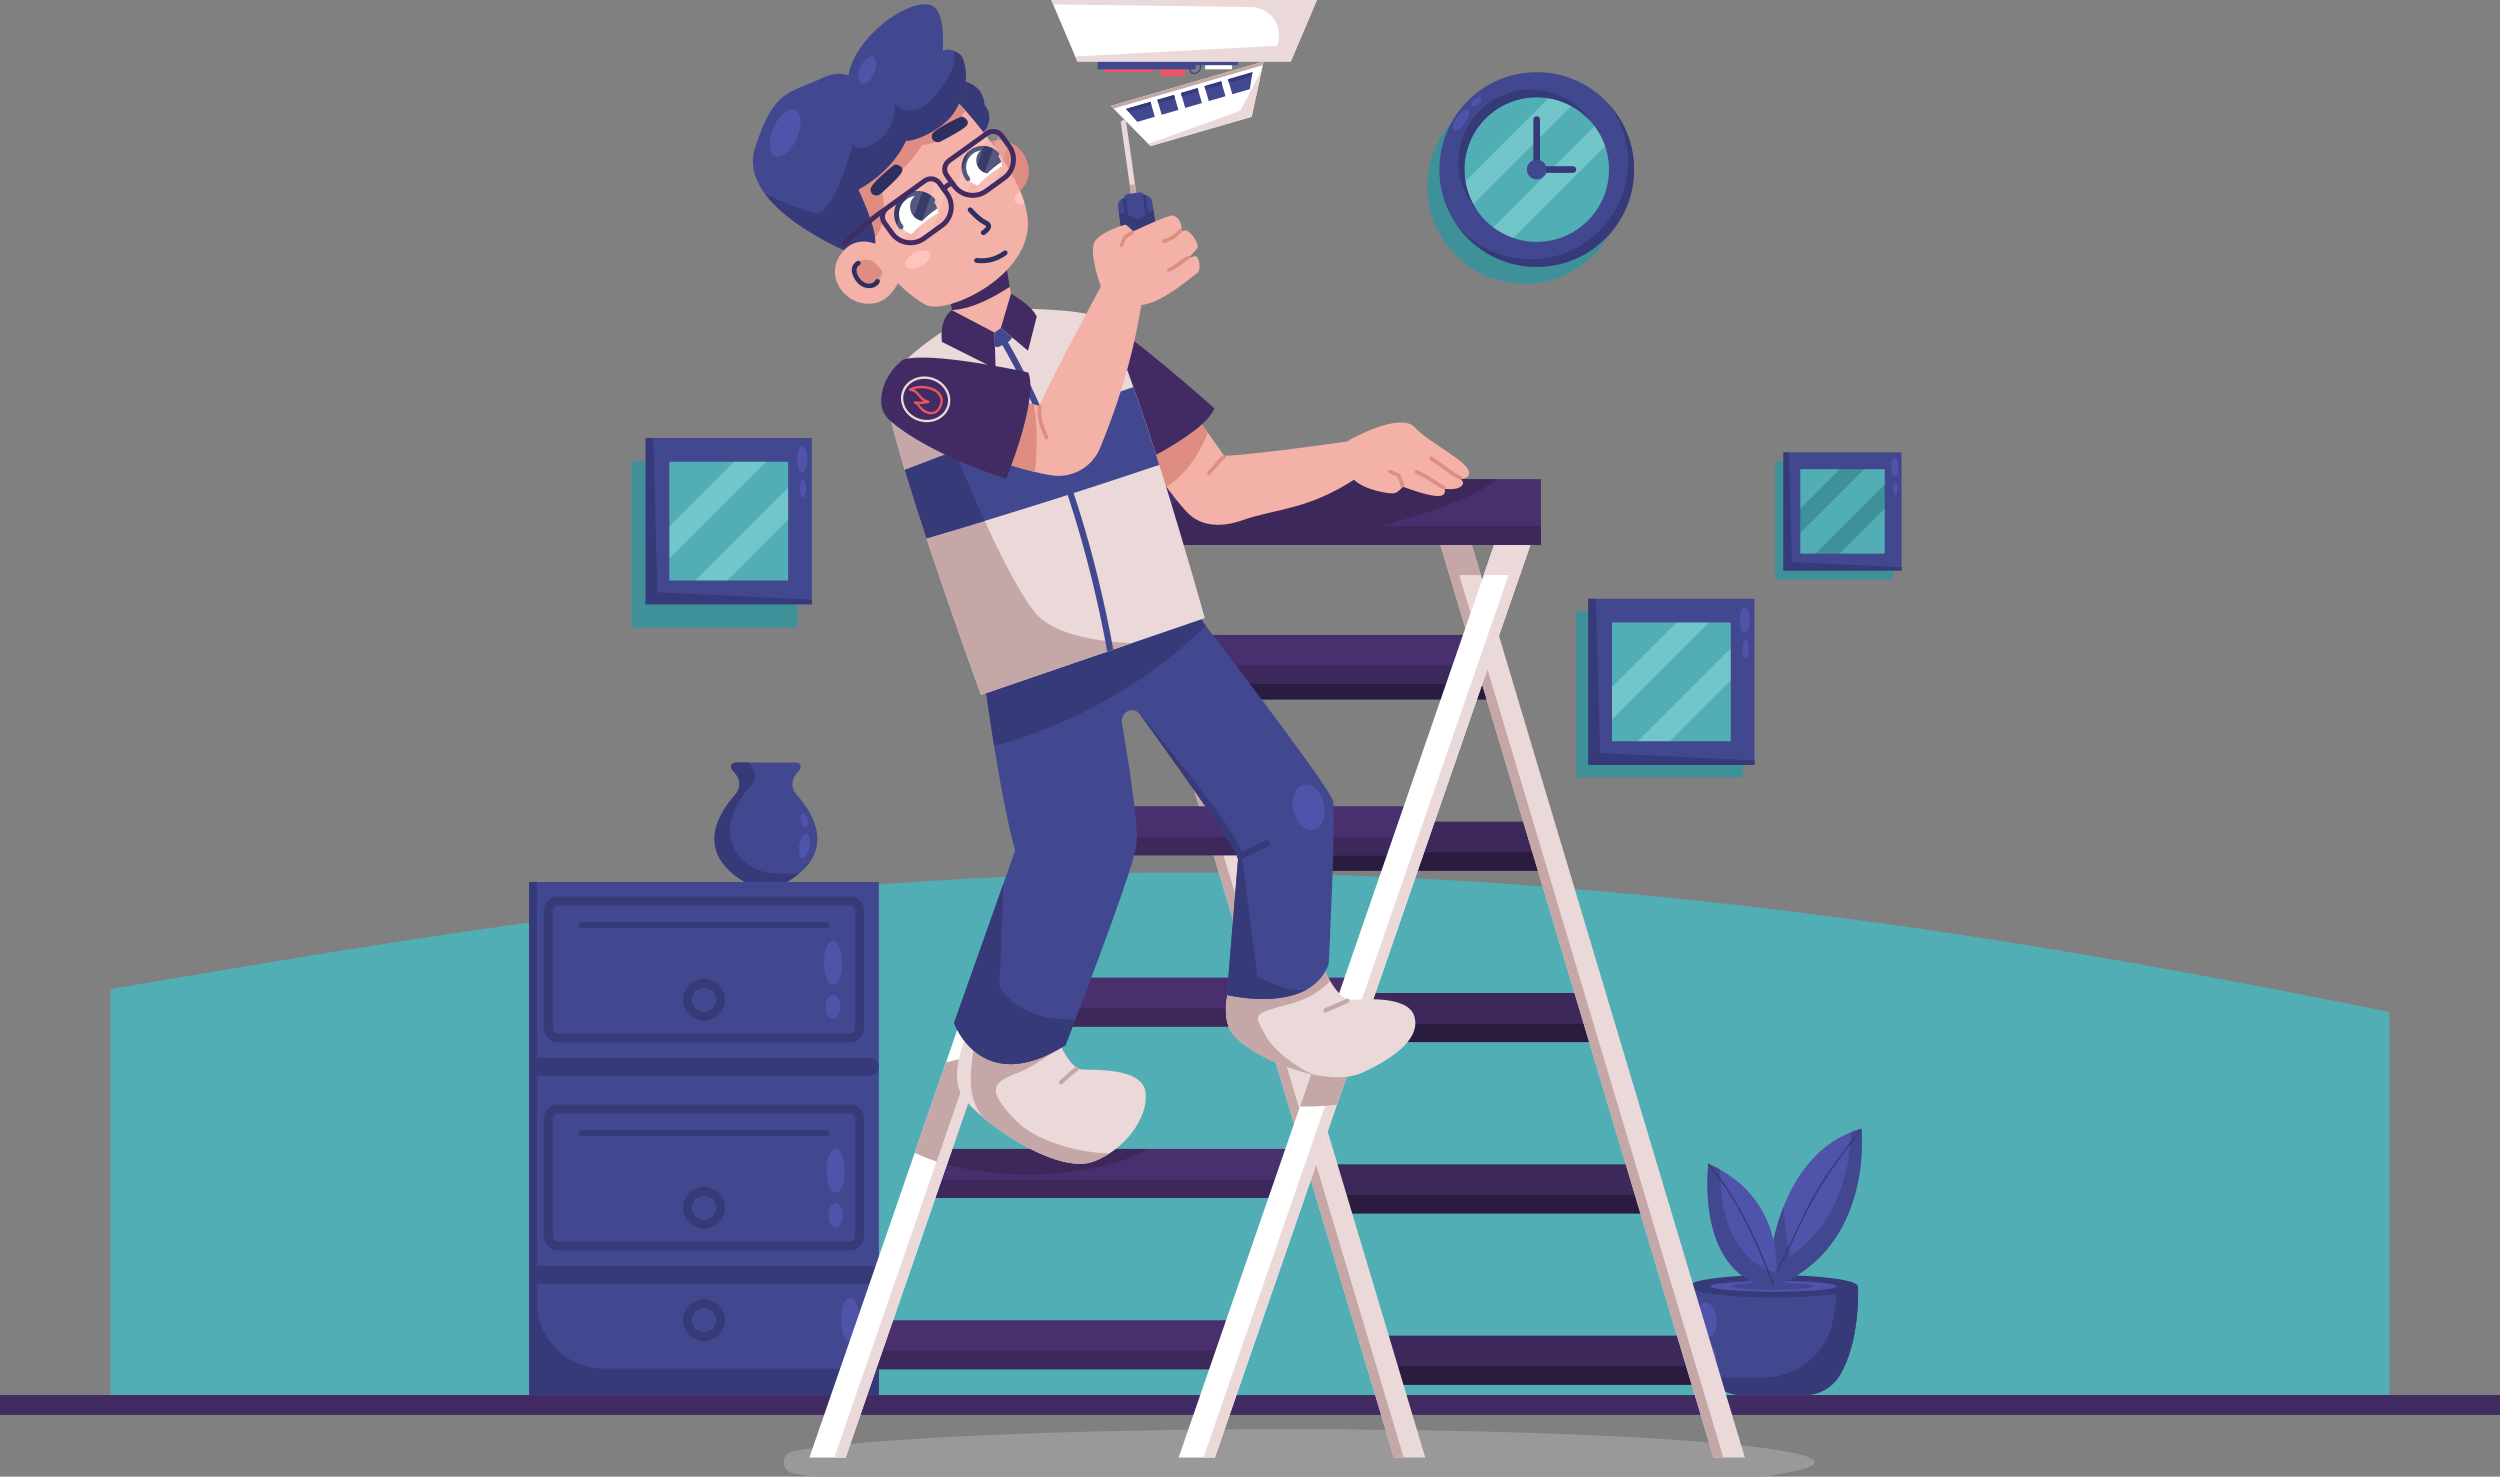 <?xml version="1.0" encoding="UTF-8"?>
<!DOCTYPE svg PUBLIC "-//W3C//DTD SVG 1.1//EN" "http://www.w3.org/Graphics/SVG/1.1/DTD/svg11.dtd">
<!-- Creator: CorelDRAW -->
<svg xmlns="http://www.w3.org/2000/svg" xml:space="preserve" width="129.144mm" height="76.281mm" version="1.1" style="shape-rendering:geometricPrecision; text-rendering:geometricPrecision; image-rendering:optimizeQuality; fill-rule:evenodd; clip-rule:evenodd"
viewBox="0 0 11042.19 6522.22"
 xmlns:xlink="http://www.w3.org/1999/xlink"
 xmlns:xodm="http://www.corel.com/coreldraw/odm/2003">
 <rect x="0" y="0" width="11042.19" height="6522.22" fill="#808080" stroke="none"/>
 <defs>
  <style type="text/css">
   <![CDATA[
    .fil9 {fill:#2A1C3F;fill-rule:nonzero}
    .fil17 {fill:#2D2F60;fill-rule:nonzero}
    .fil6 {fill:#363A79;fill-rule:nonzero}
    .fil8 {fill:#3D285B;fill-rule:nonzero}
    .fil0 {fill:#3F9199;fill-rule:nonzero}
    .fil3 {fill:#422A62;fill-rule:nonzero}
    .fil5 {fill:#424890;fill-rule:nonzero}
    .fil12 {fill:#492F6E;fill-rule:nonzero}
    .fil7 {fill:#4F54AA;fill-rule:nonzero}
    .fil1 {fill:#52AEB5;fill-rule:nonzero}
    .fil4 {fill:#72C6CA;fill-rule:nonzero}
    .fil2 {fill:#999999;fill-rule:nonzero}
    .fil11 {fill:#C6A7A7;fill-rule:nonzero}
    .fil15 {fill:#DF8C82;fill-rule:nonzero}
    .fil20 {fill:#EB5660;fill-rule:nonzero}
    .fil10 {fill:#EBD8D8;fill-rule:nonzero}
    .fil14 {fill:#F4B1A7;fill-rule:nonzero}
    .fil16 {fill:#FFC4BC;fill-rule:nonzero}
    .fil13 {fill:white;fill-rule:nonzero}
    .fil18 {fill:white;fill-rule:nonzero;fill-opacity:0.051}
    .fil19 {fill:white;fill-rule:nonzero;fill-opacity:0.149}
   ]]>
  </style>
 </defs>
 <g id="Слой_x0020_1">
  <path class="fil0" d="M6733.92 393.7c-237.48,0 -429.99,192.52 -429.99,430 0,237.48 192.52,429.99 429.99,429.99 237.48,0 430,-192.52 430,-429.99 0,-237.48 -192.52,-430 -430,-430z"/>
  <polygon class="fil0" points="6962.48,2699.58 6962.48,3433.89 7696.69,3433.89 7696.69,2699.58 "/>
  <polygon class="fil0" points="2788.92,2038.1 2788.92,2772.41 3523.13,2772.41 3523.13,2038.1 "/>
  <polygon class="fil0" points="7839.84,2037.06 7839.84,2558.95 8361.65,2558.95 8361.65,2037.06 "/>
  <path class="fil1" d="M10554.17 4470.07c-1399.53,-283.89 -3262.24,-616.3 -5307.14,-616.3 -1788.32,0 -3437.28,291.68 -4759,514.8l0 1793.29 10066.14 0 0 -1691.79z"/>
  <path class="fil2" d="M5691.2 6312.58c-1008.89,0 -1867.5,40.35 -2188.75,96.73 -23.61,4.14 -40.72,24.92 -40.72,49.1 0,24.2 17.11,44.96 40.73,49.11 28.68,5.03 61.63,9.94 98.62,14.7l4180.22 0c149.75,-19.27 233.86,-40.92 233.86,-63.81 0,-80.54 -1040.48,-145.83 -2323.97,-145.83z"/>
  <polygon class="fil3" points="11042.19,6161.86 -0,6161.86 -0,6249.51 11042.19,6249.51 "/>
  <polygon class="fil1" points="7071.46,2700.77 7071.46,3322.49 7693.05,3322.49 7693.05,2700.77 "/>
  <polygon class="fil4" points="7071.45,3083.36 7071.45,3225.58 7596.26,2700.77 7454.03,2700.77 "/>
  <polygon class="fil4" points="7327.28,3322.49 7693.05,2956.73 7693.05,2814.51 7185.06,3322.49 "/>
  <path class="fil5" d="M7015.14 2644.49l0 734.3 734.21 0 0 -734.3 -734.21 0zm629.37 629.46l0 0 -524.53 0 0 -524.63 524.53 0 0 524.63z"/>
  <polygon class="fil6" points="7067.54,3326.25 7749.35,3358.47 7749.35,3378.79 7015.14,3378.79 7015.14,2644.49 7048.75,2644.49 "/>
  <path class="fil7" d="M7706.76 2681.44c-12.24,0 -22.15,25.69 -22.15,57.39 0,31.7 9.92,57.39 22.15,57.39 12.24,0 22.15,-25.69 22.15,-57.39 0,-31.7 -9.91,-57.39 -22.15,-57.39z"/>
  <path class="fil7" d="M7710.11 2828.44c-7.41,0 -13.42,17.88 -13.42,39.94 0,22.06 6.01,39.94 13.42,39.94 7.41,0 13.42,-17.88 13.42,-39.94 0,-22.06 -6.01,-39.94 -13.42,-39.94z"/>
  <polygon class="fil1" points="2908.05,1990.84 2908.05,2612.56 3529.64,2612.56 3529.64,1990.84 "/>
  <polygon class="fil4" points="2908.05,2373.43 2908.05,2515.64 3432.85,1990.84 3290.63,1990.84 "/>
  <polygon class="fil4" points="3163.88,2612.56 3529.64,2246.8 3529.64,2104.58 3021.66,2612.56 "/>
  <path class="fil5" d="M2851.74 1934.55l0 734.31 734.21 0 0 -734.31 -734.21 0zm629.37 629.46l0 0 -524.53 0 0 -524.63 524.53 0 0 524.63z"/>
  <polygon class="fil6" points="2904.13,2616.32 3585.94,2648.54 3585.94,2668.86 2851.74,2668.86 2851.74,1934.55 2885.34,1934.55 "/>
  <path class="fil7" d="M3543.36 1971.51c-12.24,0 -22.15,25.69 -22.15,57.38 0,31.7 9.92,57.39 22.15,57.39 12.23,0 22.15,-25.69 22.15,-57.39 0,-31.7 -9.92,-57.38 -22.15,-57.38z"/>
  <path class="fil7" d="M3546.72 2118.5c-7.42,0 -13.43,17.88 -13.43,39.94 0,22.06 6.01,39.94 13.43,39.94 7.41,0 13.42,-17.88 13.42,-39.94 0,-22.06 -6,-39.94 -13.42,-39.94z"/>
  <polygon class="fil1" points="7921.73,2040.44 7921.73,2482.31 8363.51,2482.31 8363.51,2040.44 "/>
  <polygon class="fil0" points="7917.29,2387.96 8267.34,2037.91 8160.08,2037.91 7917.29,2280.71 "/>
  <polygon class="fil0" points="8091.5,2479.78 8359.07,2212.21 8359.07,2104.96 7984.24,2479.78 "/>
  <path class="fil5" d="M7877.26 1997.9l0 521.89 521.82 0 0 -521.89 -521.82 0zm447.31 447.39l0 0 -372.79 0 0 -372.87 372.79 0 0 372.87z"/>
  <polygon class="fil6" points="7914.51,2482.45 8399.09,2505.35 8399.09,2519.79 7877.26,2519.79 7877.26,1997.9 7901.14,1997.9 "/>
  <path class="fil7" d="M8368.81 2024.17c-8.7,0 -15.74,18.26 -15.74,40.78 0,22.53 7.05,40.78 15.74,40.78 8.7,0 15.75,-18.25 15.75,-40.78 0,-22.52 -7.05,-40.78 -15.75,-40.78z"/>
  <path class="fil7" d="M8371.2 2128.64c-5.27,0 -9.54,12.71 -9.54,28.39 0,15.67 4.28,28.39 9.54,28.39 5.27,0 9.54,-12.71 9.54,-28.39 0,-15.67 -4.28,-28.39 -9.54,-28.39z"/>
  <polygon class="fil5" points="3881.88,6161.86 2337.12,6161.86 2337.12,3895.91 3881.88,3895.91 "/>
  <path class="fil7" d="M3719.38 4252.3c0,53.47 -18.07,96.81 -40.34,96.81 -22.27,0 -40.33,-43.34 -40.33,-96.81 0,-53.47 18.06,-96.81 40.33,-96.81 22.27,0 40.34,43.34 40.34,96.81z"/>
  <path class="fil7" d="M3711.05 4447.63c0,29.23 -14.33,52.93 -32.01,52.93 -17.67,0 -32,-23.69 -32,-52.93 0,-29.22 14.33,-52.91 32,-52.91 17.68,0 32.01,23.68 32.01,52.91z"/>
  <path class="fil7" d="M3731.22 5171.58c0,53.47 -18.06,96.81 -40.34,96.81 -22.27,0 -40.33,-43.34 -40.33,-96.81 0,-53.47 18.06,-96.8 40.33,-96.8 22.28,0 40.34,43.33 40.34,96.8z"/>
  <path class="fil7" d="M3722.89 5366.91c0,29.22 -14.33,52.93 -32.01,52.93 -17.67,0 -32,-23.7 -32,-52.93 0,-29.22 14.33,-52.92 32,-52.92 17.68,0 32.01,23.69 32.01,52.92z"/>
  <path class="fil7" d="M3795.23 5827.72c0,53.47 -18.05,96.81 -40.33,96.81 -22.27,0 -40.33,-43.34 -40.33,-96.81 0,-53.46 18.06,-96.8 40.33,-96.8 22.28,0 40.33,43.34 40.33,96.8z"/>
  <path class="fil6" d="M2666.11 6044.83c-162.69,0 -294.57,-131.89 -294.57,-294.57l0 -1854.35 -34.41 0 0 2265.95 1544.76 0 0 -117.03 -1215.77 0z"/>
  <path class="fil6" d="M3842.86 4750.95l-1466.74 0c-21.55,0 -39.01,-17.46 -39.01,-39.01 0,-21.55 17.46,-39.01 39.01,-39.01l1466.74 0c21.55,0 39.02,17.46 39.02,39.01 0,21.55 -17.47,39.01 -39.02,39.01z"/>
  <path class="fil6" d="M3753.79 4604.45l-1288.58 0c-34.63,0 -62.8,-28.17 -62.8,-62.8l0 -519.3c0,-34.63 28.17,-62.8 62.8,-62.8l1288.58 0c34.63,0 62.8,28.17 62.8,62.8l0 519.3c0,34.63 -28.17,62.8 -62.8,62.8zm-1288.58 -605.78l0 0c-13.05,0 -23.67,10.62 -23.67,23.68l0 519.3c0,13.06 10.62,23.67 23.67,23.67l1288.58 0c13.05,0 23.67,-10.61 23.67,-23.67l0 -519.3c0,-13.06 -10.62,-23.68 -23.67,-23.68l-1288.58 0z"/>
  <path class="fil6" d="M3650.55 4098.85l-1082.1 0c-7.2,0 -13.05,-5.83 -13.05,-13.05 0,-7.21 5.85,-13.04 13.05,-13.04l1082.1 0c7.21,0 13.05,5.83 13.05,13.04 0,7.22 -5.84,13.05 -13.05,13.05z"/>
  <path class="fil6" d="M3109.5 4508.39c-50.96,0 -92.42,-41.46 -92.42,-92.41 0,-50.96 41.46,-92.42 92.42,-92.42 50.97,0 92.43,41.46 92.43,92.42 0,50.95 -41.46,92.41 -92.43,92.41zm0 -145.71l0 0c-29.38,0 -53.29,23.9 -53.29,53.29 0,29.39 23.91,53.29 53.29,53.29 29.39,0 53.29,-23.9 53.29,-53.29 0,-29.4 -23.91,-53.29 -53.29,-53.29z"/>
  <path class="fil6" d="M3842.86 5669.68l-1466.74 0c-21.55,0 -39.01,-17.46 -39.01,-39.01 0,-21.55 17.46,-39.01 39.01,-39.01l1466.74 0c21.55,0 39.02,17.46 39.02,39.01 0,21.55 -17.47,39.01 -39.02,39.01z"/>
  <path class="fil6" d="M3753.79 5523.18l-1288.58 0c-34.63,0 -62.8,-28.17 -62.8,-62.8l0 -519.3c0,-34.63 28.17,-62.8 62.8,-62.8l1288.58 0c34.63,0 62.8,28.17 62.8,62.8l0 519.3c0,34.63 -28.17,62.8 -62.8,62.8zm-1288.58 -605.78l0 0c-13.05,0 -23.67,10.62 -23.67,23.68l0 519.3c0,13.06 10.62,23.67 23.67,23.67l1288.58 0c13.05,0 23.67,-10.61 23.67,-23.67l0 -519.3c0,-13.06 -10.62,-23.68 -23.67,-23.68l-1288.58 0z"/>
  <path class="fil6" d="M3650.55 5017.58l-1082.1 0c-7.2,0 -13.05,-5.84 -13.05,-13.05 0,-7.21 5.85,-13.04 13.05,-13.04l1082.1 0c7.21,0 13.05,5.83 13.05,13.04 0,7.21 -5.84,13.05 -13.05,13.05z"/>
  <path class="fil6" d="M3109.5 5427.12c-50.96,0 -92.42,-41.46 -92.42,-92.41 0,-50.96 41.46,-92.42 92.42,-92.42 50.97,0 92.43,41.46 92.43,92.42 0,50.95 -41.46,92.41 -92.43,92.41zm0 -145.71l0 0c-29.38,0 -53.29,23.9 -53.29,53.29 0,29.39 23.91,53.29 53.29,53.29 29.39,0 53.29,-23.9 53.29,-53.29 0,-29.4 -23.91,-53.29 -53.29,-53.29z"/>
  <path class="fil6" d="M3109.5 5923.01c-50.96,0 -92.42,-41.46 -92.42,-92.42 0,-50.95 41.46,-92.42 92.42,-92.42 50.97,0 92.43,41.47 92.43,92.42 0,50.96 -41.46,92.42 -92.43,92.42zm0 -145.71l0 0c-29.38,0 -53.29,23.9 -53.29,53.29 0,29.39 23.91,53.29 53.29,53.29 29.39,0 53.29,-23.9 53.29,-53.29 0,-29.39 -23.91,-53.29 -53.29,-53.29z"/>
  <path class="fil5" d="M8206.52 5681.34l-373.35 0 -373.35 0c0,0 -12.87,245.74 83.72,397.97 32.71,51.55 89.75,82.54 150.81,82.54l138.81 0 138.82 0c61.05,0 118.1,-30.99 150.8,-82.54 96.6,-152.23 83.72,-397.97 83.72,-397.97z"/>
  <path class="fil7" d="M7580.6 5824.28c5.25,41.94 -8.35,78.18 -30.36,80.93 -22.01,2.75 -44.1,-29.01 -49.35,-70.96 -5.24,-41.94 8.35,-78.17 30.36,-80.92 22.01,-2.75 44.11,29.01 49.35,70.95z"/>
  <path class="fil7" d="M7580.04 5982.58c2.61,20.85 -4.15,38.85 -15.09,40.22 -10.94,1.37 -21.92,-14.42 -24.53,-35.26 -2.6,-20.85 4.16,-38.85 15.09,-40.22 10.94,-1.37 21.92,14.42 24.53,35.26z"/>
  <path class="fil6" d="M8206.52 5681.34l-91.91 0c-2.1,44.16 -7.63,102.4 -21.21,161.98 -32.17,141.06 -158.1,240.87 -302.77,240.87l-48.75 0 -138.82 0c-22.05,0 -43.56,-4.1 -63.61,-11.7 1.37,2.27 2.68,4.59 4.1,6.82 32.71,51.55 89.75,82.54 150.81,82.54l138.81 0 138.82 0c61.05,0 118.1,-30.99 150.8,-82.54 96.6,-152.23 83.72,-397.97 83.72,-397.97z"/>
  <path class="fil6" d="M8205.44 5681.34c0,27.47 -166.67,49.74 -372.27,49.74 -205.6,0 -372.27,-22.26 -372.27,-49.74 0,-27.46 166.67,-49.74 372.27,-49.74 205.6,0 372.27,22.27 372.27,49.74z"/>
  <path class="fil7" d="M8112.05 5681.34c0,13.28 -124.85,24.04 -278.88,24.04 -154.02,0 -278.88,-10.76 -278.88,-24.04 0,-13.28 124.86,-24.04 278.88,-24.04 154.03,0 278.88,10.76 278.88,24.04z"/>
  <path class="fil5" d="M8009.5 5681.34c0,8.76 -80.77,15.87 -180.42,15.87 -99.65,0 -180.42,-7.11 -180.42,-15.87 0,-8.76 80.77,-15.87 180.42,-15.87 99.65,0 180.42,7.11 180.42,15.87z"/>
  <path class="fil7" d="M8221.58 4985.06c-408.41,117.46 -415.3,695.84 -415.3,695.84l36.07 0c436.53,-176.2 379.23,-695.84 379.23,-695.84z"/>
  <path class="fil5" d="M7878.04 5329.38c-69.65,176.85 -71.75,351.53 -71.75,351.53l36.07 0c33.57,-13.55 64.2,-29.15 92.17,-46.37 -33.56,-61.22 -49.41,-207.41 -56.48,-305.16z"/>
  <path class="fil5" d="M8221.58 4985.06c-15.79,4.54 -30.92,9.85 -45.53,15.71 -5.44,153.92 -56.3,463.36 -363.52,598.01 -5.86,50.28 -6.24,82.13 -6.24,82.13l36.07 0c436.53,-176.2 379.23,-695.84 379.23,-695.84z"/>
  <path class="fil6" d="M8215.6 4990.67c-64.96,82.94 -130.14,166.13 -185.13,256.18 -53.98,88.38 -93.95,183.8 -138.75,276.89 -25.13,52.23 -52.15,103.54 -84.06,152 -2.31,3.51 3.33,6.79 5.63,3.29 55.45,-84.21 95.5,-176.82 138.17,-267.82 44.48,-94.82 95.81,-184.31 157.08,-269.33 35.92,-49.85 73.8,-98.23 111.67,-146.59 2.56,-3.27 -2.02,-7.92 -4.61,-4.61z"/>
  <path class="fil7" d="M7545.83 5140.35c0,0 -61.25,469.87 260.46,545.53l36.07 -4.98c0,0 70.28,-379.28 -296.52,-540.55z"/>
  <path class="fil5" d="M7597.17 5165.89c-16.1,-8.99 -33.16,-17.55 -51.34,-25.54 0,0 -61.25,469.87 260.46,545.53l36.07 -4.98c0,0 4.11,-22.3 5.15,-58.33 -221.78,-62.8 -250.93,-320.62 -250.33,-456.68z"/>
  <path class="fil6" d="M7836.32 5675.65c-70.51,-188.5 -156.84,-379.79 -287.29,-535.12 -2.7,-3.22 -7.3,1.41 -4.62,4.61 129.67,154.38 215.54,344.94 285.61,532.25 1.46,3.89 7.77,2.21 6.29,-1.74z"/>
  <path class="fil5" d="M3518.16 3509.8c-22.85,-25.26 -24.25,-63.24 -2.87,-89.76l17.36 -21.55c9.83,-12.2 1.15,-30.36 -14.53,-30.36l-270.44 0c-15.67,0 -24.36,18.16 -14.53,30.36l17.37 21.55c21.37,26.52 19.96,64.5 -2.88,89.76 -70.62,78.07 -184.46,251.76 42.01,386.11l93.25 0 93.26 0c226.46,-134.36 112.62,-308.04 42.01,-386.11z"/>
  <path class="fil7" d="M3575.01 3739.65c-5.24,29.95 -19.45,52.48 -31.75,50.34 -12.29,-2.15 -18.01,-28.17 -12.77,-58.12 5.24,-29.94 19.44,-52.48 31.74,-50.34 12.3,2.15 18.01,28.17 12.77,58.12z"/>
  <path class="fil7" d="M3568.37 3621.47c4.23,16.79 0.68,32.17 -7.94,34.35 -8.62,2.17 -19.04,-9.68 -23.28,-26.47 -4.23,-16.8 -0.68,-32.17 7.94,-34.35 8.62,-2.18 19.04,9.67 23.28,26.47z"/>
  <path class="fil6" d="M3451.17 3858.44l-18.91 0c-69.98,0 -137.4,-32.4 -176.71,-90.3 -77.37,-113.99 4.85,-234.44 60.36,-295.81 22.85,-25.26 24.25,-63.25 2.87,-89.76l-11.63 -14.44 -59.48 0c-15.67,0 -24.36,18.16 -14.53,30.36l17.37 21.55c21.37,26.52 19.96,64.5 -2.88,89.76 -70.62,78.07 -184.46,251.76 42.01,386.11l93.25 0 93.26 0c20.55,-12.19 38.24,-24.72 53.47,-37.47l-78.44 0z"/>
  <path class="fil1" d="M7156.84 748.82c0,204.04 -165.41,369.43 -369.44,369.43 -204.03,0 -369.43,-165.4 -369.43,-369.43 0,-204.04 165.41,-369.43 369.43,-369.43 204.04,0 369.44,165.4 369.44,369.43z"/>
  <path class="fil4" d="M6470.27 938.33l506.65 -506.64c-29.24,-17.51 -61.08,-31.08 -94.83,-40.01l-451.81 451.81c8.93,33.75 22.5,65.6 40,94.83z"/>
  <path class="fil4" d="M6645.14 1089.83l483.27 -483.28c-12.8,-30.65 -29.68,-59.18 -49.85,-84.99l-518.41 518.41c25.81,20.18 54.33,37.05 84.99,49.86z"/>
  <path class="fil6" d="M6787.4 763.55c-8.14,0 -14.73,-6.6 -14.73,-14.73l0 -220.94c0,-8.14 6.59,-14.73 14.73,-14.73 8.14,0 14.73,6.59 14.73,14.73l0 220.94c0,8.13 -6.59,14.73 -14.73,14.73z"/>
  <path class="fil6" d="M6947.26 763.55l-159.86 0c-8.14,0 -14.73,-6.59 -14.73,-14.73 0,-8.14 6.59,-14.73 14.73,-14.73l159.86 0c8.15,0 14.74,6.59 14.74,14.73 0,8.14 -6.59,14.73 -14.74,14.73z"/>
  <path class="fil5" d="M6831.02 748.82c0,24.04 -19.49,43.53 -43.53,43.53 -24.04,0 -43.53,-19.49 -43.53,-43.53 0,-24.04 19.49,-43.53 43.53,-43.53 24.04,0 43.53,19.49 43.53,43.53z"/>
  <path class="fil5" d="M6787.4 318.82c-237.48,0 -429.99,192.51 -429.99,429.99 0,237.48 192.52,429.99 429.99,429.99 237.48,0 430,-192.51 430,-429.99 0,-237.48 -192.52,-429.99 -430,-429.99zm0 749.37l0 0c-176.38,0 -319.36,-143 -319.36,-319.37 0,-176.38 142.99,-319.36 319.36,-319.36 176.38,0 319.37,142.98 319.37,319.36 0,176.38 -142.99,319.37 -319.37,319.37z"/>
  <path class="fil6" d="M6468.04 748.82c0,-176.38 142.99,-319.36 319.36,-319.36 94.99,0 180.23,41.5 238.73,107.31 -57.36,-85.15 -154.67,-141.17 -265.06,-141.17 -176.38,0 -319.36,142.99 -319.36,319.37 0,81.4 30.5,155.64 80.64,212.05 -34.29,-50.9 -54.31,-112.21 -54.31,-178.2z"/>
  <path class="fil6" d="M7113.39 468.58c48.9,69.79 77.68,154.7 77.68,246.39 0,237.48 -192.51,429.99 -429.99,429.99 -130.38,0 -247.13,-58.11 -325.99,-149.76 77.76,110.98 206.52,183.61 352.32,183.61 237.48,0 430,-192.51 430,-429.99 0,-107.09 -39.24,-204.97 -104.01,-280.24z"/>
  <path class="fil7" d="M6471.87 542.01c-16.26,24.09 -37.52,38.16 -47.48,31.44 -9.96,-6.73 -4.85,-31.7 11.41,-55.79 16.26,-24.09 37.52,-38.17 47.48,-31.45 9.96,6.73 4.86,31.7 -11.41,55.8z"/>
  <path class="fil7" d="M6531.16 458.07c-11.47,10.12 -24.99,13.53 -30.2,7.62 -5.21,-5.91 -0.13,-18.9 11.34,-29 11.47,-10.12 24.99,-13.53 30.2,-7.62 5.21,5.91 0.14,18.9 -11.34,29z"/>
  <polygon class="fil8" points="5248.97,3089.04 6688.12,3089.04 6622.98,2872.46 5183.82,2872.46 "/>
  <polygon class="fil9" points="6663.68,3007.75 6688.12,3089.04 5248.97,3089.04 5224.52,3007.75 "/>
  <polygon class="fil8" points="5465.13,3845.81 6904.28,3845.81 6839.13,3629.23 5399.98,3629.23 "/>
  <polygon class="fil9" points="6879.83,3764.52 6904.28,3845.81 5465.13,3845.81 5440.68,3764.52 "/>
  <polygon class="fil8" points="5681.28,4602.58 7120.44,4602.58 7055.29,4386 5616.13,4386 "/>
  <polygon class="fil9" points="7095.99,4521.29 7120.44,4602.58 5681.28,4602.58 5656.83,4521.29 "/>
  <polygon class="fil8" points="5897.44,5359.36 7336.6,5359.36 7271.45,5142.77 5832.29,5142.77 "/>
  <polygon class="fil9" points="7312.15,5278.07 7336.6,5359.36 5897.44,5359.36 5872.99,5278.07 "/>
  <polygon class="fil8" points="6113.6,6116.14 7552.76,6116.14 7487.6,5899.55 6048.45,5899.55 "/>
  <polygon class="fil9" points="7528.3,6034.84 7552.76,6116.14 6113.6,6116.14 6089.14,6034.84 "/>
  <polygon class="fil10" points="7568.2,6437.73 6340.52,2334.63 6479.08,2334.63 7706.76,6437.73 "/>
  <polygon class="fil11" points="6383.95,2334.63 7611.64,6437.73 7568.2,6437.73 6340.52,2334.63 "/>
  <polygon class="fil11" points="6401.97,2540.01 6340.52,2334.63 6479.08,2334.63 6540.53,2540.01 "/>
  <polygon class="fil10" points="6156.55,6437.73 4928.86,2334.63 5067.42,2334.63 6295.11,6437.73 "/>
  <polygon class="fil11" points="4972.3,2334.63 6199.98,6437.73 6156.55,6437.73 4928.86,2334.63 "/>
  <polygon class="fil11" points="4990.31,2540.01 4928.86,2334.63 5067.42,2334.63 5128.87,2540.01 "/>
  <polygon class="fil12" points="6438.03,3020.91 4775.37,3020.91 4850.64,2804.32 6513.3,2804.32 "/>
  <polygon class="fil8" points="4803.62,2939.6 4775.37,3020.91 6438.03,3020.91 6466.28,2939.6 "/>
  <polygon class="fil12" points="6188.31,3777.68 4525.64,3777.68 4600.91,3561.09 6263.57,3561.09 "/>
  <polygon class="fil8" points="4553.89,3696.38 4525.64,3777.68 6188.3,3777.68 6216.56,3696.38 "/>
  <polygon class="fil12" points="5938.58,4534.45 4275.91,4534.45 4351.19,4317.86 6013.84,4317.86 "/>
  <polygon class="fil8" points="4304.16,4453.15 4275.91,4534.45 5938.58,4534.45 5966.83,4453.15 "/>
  <polygon class="fil12" points="5688.85,5291.22 4026.18,5291.22 4101.46,5074.64 5764.12,5074.64 "/>
  <path class="fil8" d="M4088.2 5112.78c117.04,46.65 275.83,75.38 450.88,75.38 218.77,0 412.2,-44.83 530.31,-113.52l-967.93 0 -13.26 38.14z"/>
  <polygon class="fil8" points="4054.44,5209.93 4026.18,5291.22 5688.85,5291.22 5717.1,5209.93 "/>
  <polygon class="fil12" points="5439.12,6047.99 3776.45,6047.99 3851.72,5831.42 5514.4,5831.42 "/>
  <polygon class="fil8" points="3804.71,5966.7 3776.45,6047.99 5439.12,6047.99 5467.38,5966.7 "/>
  <polygon class="fil13" points="3735.1,6437.73 5153.45,2334.63 4993.38,2334.63 3575.03,6437.73 "/>
  <path class="fil11" d="M4182.34 5143.95l167.64 -484.96c-61.6,7.76 -119.33,19.18 -171.72,33.68l-137.91 398.94c40.86,20.19 88.71,37.84 141.99,52.34z"/>
  <polygon class="fil10" points="5103.27,2334.63 3684.92,6437.73 3735.1,6437.73 5153.45,2334.63 "/>
  <polygon class="fil10" points="5082.46,2540.01 5153.45,2334.63 4993.38,2334.63 4922.38,2540.01 "/>
  <polygon class="fil13" points="5366,6437.73 6784.34,2334.63 6624.26,2334.63 5205.92,6437.73 "/>
  <polygon class="fil10" points="6734.16,2334.63 5315.82,6437.73 5366,6437.73 6784.34,2334.63 "/>
  <path class="fil11" d="M5853.07 4565.59l-111.15 321.52c8.04,0.15 16.12,0.24 24.26,0.24 48.32,0 94.82,-2.77 138.46,-7.85l100.96 -292.08c-45.93,-10.42 -97.41,-17.95 -152.53,-21.83z"/>
  <polygon class="fil10" points="6713.34,2540.01 6784.34,2334.63 6624.26,2334.63 6553.27,2540.01 "/>
  <polygon class="fil12" points="6806.12,2406.82 4859.84,2406.82 4859.84,2116.29 6806.12,2116.29 "/>
  <path class="fil8" d="M5382.23 2116.29c-166.15,66.26 -265.55,138.73 -252.16,196.73 23.51,101.93 386.14,120.53 809.94,41.55 310.38,-57.85 567.3,-151.98 673.46,-238.27l-1231.24 0z"/>
  <polygon class="fil8" points="4859.84,2323.47 4859.84,2406.82 6806.12,2406.82 6806.12,2323.47 "/>
  <polygon class="fil14" points="4499.79,1507.47 4233.44,1551 4170.99,1168.84 4437.34,1125.31 "/>
  <path class="fil3" d="M4203.82 1369.78c84.71,-3.81 180.54,-53.29 256.61,-103.13l-23.09 -141.33 -266.35 43.53 32.83 200.93z"/>
  <path class="fil6" d="M4348.71 464.22c-0.24,-6.05 -1.11,-12.95 -2.9,-21.08 -24.35,-110.23 -172.15,-90.45 -172.15,-90.45 0,0 -74.82,2.97 -52.14,72.78 22.68,69.81 149.68,178.09 149.68,178.09 0,0 74.63,13.36 95.04,-59.24 10.59,-37.67 -2.5,-63.69 -17.53,-80.1z"/>
  <path class="fil15" d="M4330.57 656.88c77.36,-84.63 202.7,-18.62 213.05,88.68 10.34,107.31 -121.41,145.59 -121.41,145.59l-72.27 -50.73c0,0 -96.73,-98.92 -19.37,-183.55z"/>
  <path class="fil14" d="M3682.02 840.67l26.92 53.73c70.36,140.43 163.55,268.56 277.78,376.37 41.85,39.49 82.45,64.73 102.64,75.75 79.18,43.21 411.15,-98.47 448.48,-321.72 37.32,-223.26 -320.56,-587.14 -320.56,-587.14 0,0 -535.27,403.02 -535.27,403.02z"/>
  <path class="fil16" d="M4105.41 1117.91c8.74,15.95 -7.46,41.75 -36.17,57.63 -28.71,15.87 -59.07,15.8 -67.8,-0.15 -8.73,-15.95 7.46,-41.76 36.18,-57.63 28.71,-15.87 59.07,-15.8 67.8,0.15z"/>
  <path class="fil16" d="M4483.67 888.86c6.09,11.12 22.73,14.36 41.94,10.04 -5.65,-18.87 -12.75,-38.04 -20.96,-57.29 -18.75,15.29 -28.01,34.42 -20.98,47.25z"/>
  <path class="fil15" d="M3708.95 894.4c32.53,64.94 70.16,127.08 112.28,185.96 6.95,-3.45 13.57,-7.09 19.57,-11.01 72.02,-47.11 68.94,-156.94 54,-240.05 78.05,-54.54 140.31,-132.3 179.39,-189.01 8.07,-0.52 16.07,-1.47 23.9,-3.02 73.33,-14.49 129.49,-86.42 165.66,-149.31 -28.03,-31.54 -46.46,-50.3 -46.46,-50.3 0,0 -535.27,403.02 -535.27,403.02l26.93 53.73z"/>
  <path class="fil5" d="M4113.1 23.46c-88.45,-32.6 -302.54,112.22 -356.15,272.04 -4.34,12.96 -7.42,25.37 -9.97,37.52 -30.04,-10.82 -67.15,-11.2 -111.99,10.1 -148.79,70.69 -218.26,48.45 -300.87,313.44 -82.61,264.99 445.17,470.87 445.17,470.87 0,0 35.11,27.17 77.65,-24.84 33.76,-41.29 -36,-200.9 -66.23,-265.03 64.06,-35.59 158.31,-103.83 211.06,-216.59 38.77,4.5 168.41,-50.04 216.87,-131.65 86.18,-145.15 27.78,-242.61 27.78,-242.61 0,0 -42.47,-41.39 -82.01,-23 4.17,-83.65 -2.02,-182.1 -51.3,-200.26z"/>
  <path class="fil6" d="M4001.77 620.98c38.77,4.5 168.41,-50.04 216.87,-131.65 86.18,-145.15 27.78,-242.61 27.78,-242.61 0,0 -14.41,-13.95 -34.2,-22.05 12.47,39.77 -3.33,106.46 -83.24,200.04 -104.31,122.14 -176.77,31.6 -176.77,31.6 0,0 9.63,106.49 -74.67,166.6 -84.29,60.12 -111.08,11.85 -111.08,11.85 0,0 -83.51,326.26 -169.08,306.49 -62.41,-14.43 -166.48,-60.8 -218.28,-84.86 120.16,161.77 400.19,271.04 400.19,271.04 0,0 35.12,27.17 77.65,-24.84 33.77,-41.3 -36,-200.9 -66.23,-265.03 64.06,-35.59 158.31,-103.83 211.06,-216.59z"/>
  <path class="fil7" d="M3512.4 485.54c28.59,12.47 31.94,68.07 7.46,124.18 -24.47,56.11 -67.49,91.49 -96.09,79.01 -28.59,-12.47 -31.94,-68.07 -7.46,-124.18 24.48,-56.11 67.5,-91.49 96.09,-79.02z"/>
  <path class="fil7" d="M3856.48 250.89c16.57,7.23 18.5,39.44 4.33,71.94 -14.18,32.52 -39.11,53.01 -55.67,45.79 -16.56,-7.23 -18.5,-39.43 -4.33,-71.95 14.18,-32.5 39.11,-53 55.67,-45.78z"/>
  <path class="fil14" d="M3723.29 1110.38c-86.43,98.05 -2.9,232.47 116.11,231.29 119,-1.18 149.7,-155.42 149.7,-155.42l-62.12 -75.97c0,0 -117.27,-97.96 -203.69,0.09z"/>
  <path class="fil15" d="M3898.03 1201.1c0,0 -29.59,-46.79 -54.75,-51.78 -25.15,-5.01 -85.31,-3.09 -72.27,55.79 13.05,58.89 100.6,106.31 127.01,-4.01z"/>
  <path class="fil17" d="M3885.75 1245.79c-0.07,0.18 -0.14,0.35 -0.21,0.52 -6.1,14.71 -22.77,25.04 -42.46,26.33 -25.01,1.62 -48.51,-11 -64.47,-34.64 -14.23,-21.08 -19.25,-40.19 -14.91,-56.83 5.17,-19.55 21.65,-27.93 22.35,-28.27 5.04,-2.47 11.36,-0.5 14.15,4.39 2.79,4.87 0.97,10.8 -3.99,13.3 -0.52,0.27 -9.64,5.17 -12.36,16.36 -2.74,11.04 1.35,24.75 12.14,40.74 11.53,17.07 27.89,26.22 44.89,25.12 11.84,-0.78 21.99,-6.56 25.26,-14.4 2.08,-5.04 8.11,-7.34 13.48,-5.16 5.17,2.11 7.83,7.64 6.13,12.54z"/>
  <path class="fil13" d="M4143.57 940.91c-2.03,-38.72 -28.57,-73.41 -68.04,-83.93 -49,-13.06 -99.32,16.08 -112.38,65.08 -12.96,48.63 15.65,98.49 63.96,112.03 31.38,-35.24 73.16,-69.14 116.46,-93.18z"/>
  <path class="fil17" d="M4075.53 856.98c-5.53,-1.47 -11.09,-2.34 -16.6,-2.77 -18.9,7.84 -33.71,24.63 -38.08,46.21 -7,34.48 15.27,68.11 49.76,75.11 0.75,0.15 1.5,0.21 2.25,0.34 20.46,-20.25 43.39,-39.02 67.15,-54.94 -8.52,-30.17 -31.99,-55.29 -64.48,-63.95z"/>
  <path class="fil17" d="M4130.07 887.45c-0.58,1.67 -1.57,3.22 -2.98,4.49 -4.45,4.06 -11.36,3.73 -15.42,-0.74 -10.43,-11.47 -23.9,-19.65 -38.95,-23.66 -20.9,-5.57 -42.69,-2.67 -61.38,8.17 -18.71,10.83 -32.06,28.21 -37.64,49.17 -6.59,24.75 -1.3,50.52 14.51,70.72 3.72,4.75 2.88,11.61 -1.86,15.34 -4.75,3.72 -11.61,2.88 -15.33,-1.86 -20.08,-25.64 -26.81,-58.39 -18.43,-89.82 7.11,-26.56 24.04,-48.7 47.79,-62.46 23.76,-13.75 51.44,-17.43 77.97,-10.36 19.13,5.1 36.24,15.5 49.49,30.08 2.79,3.07 3.5,7.28 2.23,10.94z"/>
  <path class="fil13" d="M4425.66 733.93c-1.86,-35.49 -26.2,-67.32 -62.4,-76.96 -44.94,-11.98 -91.09,14.75 -103.07,59.69 -11.88,44.59 14.36,90.32 58.66,102.73 28.78,-32.32 67.1,-63.4 106.8,-85.46z"/>
  <path class="fil17" d="M4363.26 656.97c-5.08,-1.36 -10.17,-2.15 -15.23,-2.54 -17.34,7.19 -30.91,22.59 -34.93,42.37 -6.42,31.63 14.01,62.47 45.64,68.89 0.68,0.15 1.37,0.2 2.05,0.32 18.78,-18.57 39.8,-35.79 61.59,-50.4 -7.8,-27.66 -29.33,-50.7 -59.13,-58.64z"/>
  <path class="fil17" d="M4413.28 684.91c-0.53,1.53 -1.45,2.96 -2.73,4.12 -4.09,3.72 -10.42,3.42 -14.15,-0.68 -9.57,-10.52 -21.91,-18.02 -35.71,-21.7 -19.16,-5.1 -39.15,-2.45 -56.3,7.49 -17.15,9.94 -29.4,25.87 -34.51,45.1 -6.05,22.69 -1.2,46.33 13.3,64.85 3.41,4.36 2.64,10.65 -1.71,14.07 -4.35,3.41 -10.65,2.64 -14.07,-1.71 -18.42,-23.52 -24.58,-53.55 -16.9,-82.37 6.52,-24.35 22.05,-44.67 43.82,-57.28 21.79,-12.61 47.18,-15.99 71.51,-9.51 17.54,4.67 33.24,14.21 45.38,27.59 2.57,2.8 3.21,6.68 2.05,10.03z"/>
  <path class="fil17" d="M3846.1 846.12c5.66,17.87 28.93,22.8 42.96,10.35 29.62,-26.24 87.38,-78.96 94.9,-97.34 10.18,-24.86 -25.03,-35.83 -34,-30.93 -8.98,4.91 -95.3,76.76 -103.68,102.38 -1.86,5.69 -1.64,10.89 -0.17,15.53z"/>
  <path class="fil17" d="M4115.4 604.56c1.12,18.72 22.47,29.18 39.13,20.55 35.13,-18.2 104.04,-55.17 115.84,-71.15 15.95,-21.61 -15.5,-40.87 -25.4,-38.31 -9.91,2.57 -111.2,51.11 -125.6,73.9 -3.2,5.06 -4.26,10.15 -3.97,15.01z"/>
  <path class="fil17" d="M4375.99 1007.35c-5.22,15.02 -22.68,26.81 -26.75,29.41 -5.09,3.23 -11.83,1.73 -15.08,-3.36 -3.24,-5.1 -1.73,-11.85 3.35,-15.1 9.39,-6 18.39,-15.54 18.09,-19.35 -0.03,-0.34 -1.05,-2.06 -5.67,-4.19 -34.27,-15.8 -71.44,-59.05 -73.01,-60.89 -3.92,-4.58 -3.39,-11.48 1.21,-15.41 4.6,-3.92 11.5,-3.39 15.42,1.21 0.36,0.41 35.65,41.44 65.54,55.23 14.35,6.61 17.9,15.94 18.34,22.6 0.22,3.39 -0.33,6.69 -1.44,9.85z"/>
  <path class="fil17" d="M4450.31 1117.46c-0.36,3.27 -2.22,6.64 -5.37,8.99 -37.84,28.33 -85.05,40.75 -131.55,34.94 -7.21,-0.9 -11.98,-6.9 -10.7,-12.8 1.27,-5.93 7.28,-9.66 13.48,-8.9 40.89,5.1 82.42,-5.83 115.73,-30.79 5.04,-3.76 12.16,-3.53 16.17,0.99 1.81,2.09 2.57,4.81 2.26,7.58z"/>
  <path class="fil18" d="M4159.77 996.2l-79.08 57c-45.2,32.58 -108.25,22.35 -140.82,-22.85l-33.44 -46.39c-14.91,-20.69 -10.23,-49.56 10.47,-64.47l167.82 -120.97c20.69,-14.91 49.56,-10.23 64.47,10.47l33.44 46.39c32.58,45.2 22.35,108.25 -22.85,140.82z"/>
  <path class="fil19" d="M3995.38 1068.71l98.56 -275.25c-3.2,1.33 -6.31,2.95 -9.23,5.06l-71.89 51.81 -67.08 187.35c13.49,15.48 30.88,25.97 49.64,31.03z"/>
  <path class="fil19" d="M4038.09 1070.81c14.91,-2.45 29.51,-8.17 42.59,-17.61l32.99 -23.77 64.52 -180.2 -29.01 -40.25c-3.61,-5.01 -8.06,-9.03 -13,-12.12l-98.09 273.94z"/>
  <path class="fil3" d="M4206.32 951.19c-7.28,20.96 -20.83,39.95 -40.15,53.88 0,0.01 0,0.01 0,0.01l-79.09 57c-50,36.06 -120.03,24.68 -156.09,-25.33l-33.43 -46.39c-8.94,-12.38 -12.49,-27.49 -10.06,-42.55 2.46,-15.05 10.62,-28.26 22.99,-37.19l167.82 -120.96c12.37,-8.92 27.49,-12.49 42.55,-10.05 15.06,2.45 28.27,10.61 37.19,22.99l33.43 46.39c22.12,30.7 26.39,68.92 14.83,102.21zm-52.94 36.14l0 0c40.24,-29.02 49.37,-85.32 20.37,-125.55l-33.43 -46.4c-11.37,-15.76 -33.45,-19.35 -49.21,-7.99l-167.83 120.97c-7.64,5.51 -12.7,13.64 -14.18,22.95 -1.5,9.29 0.69,18.61 6.19,26.25l33.44 46.39c29.01,40.23 85.33,49.37 125.56,20.38l79.09 -57 -0.01 0.01z"/>
  <path class="fil18" d="M4434.62 786.69l-79.08 57.01c-45.2,32.58 -108.25,22.34 -140.82,-22.85l-33.44 -46.39c-14.91,-20.69 -10.23,-49.56 10.47,-64.47l167.82 -120.96c20.69,-14.91 49.56,-10.23 64.47,10.47l33.45 46.39c32.57,45.19 22.34,108.24 -22.85,140.81z"/>
  <path class="fil19" d="M4270.23 859.22l98.56 -275.26c-3.19,1.33 -6.3,2.95 -9.23,5.06l-71.89 51.81 -67.08 187.35c13.49,15.48 30.88,25.98 49.64,31.04z"/>
  <path class="fil19" d="M4312.95 861.31c14.9,-2.44 29.5,-8.17 42.59,-17.61l32.99 -23.78 64.51 -180.2 -29.01 -40.25c-3.61,-5.01 -8.06,-9.03 -13,-12.12l-98.08 273.94z"/>
  <path class="fil3" d="M4481.17 741.68c-7.28,20.96 -20.83,39.96 -40.15,53.88l0 0.01 -79.09 57c-24.22,17.47 -53.8,24.45 -83.27,19.67 -29.5,-4.79 -55.35,-20.76 -72.81,-44.99l-33.44 -46.39c-18.41,-25.55 -12.59,-61.31 12.93,-79.73l167.83 -120.97c25.56,-18.42 61.32,-12.61 79.73,12.94l33.45 46.4c22.12,30.69 26.39,68.91 14.83,102.19zm-52.94 36.14l0 0c40.23,-29.01 49.35,-85.32 20.38,-125.54l-33.45 -46.4c-11.36,-15.76 -33.43,-19.35 -49.21,-7.98l-167.83 120.96c-15.75,11.36 -19.34,33.43 -7.99,49.2l33.45 46.39c14.05,19.49 34.84,32.35 58.55,36.19 23.71,3.85 47.51,-1.77 66.99,-15.82l79.09 -57 0 0z"/>
  <path class="fil3" d="M4219.06 816.13c-1.83,5.28 -7.41,8.39 -12.95,7.02 -11.65,-2.86 -24.88,14.29 -27.78,19.03 -3.15,5.15 -9.88,6.78 -15.03,3.63 -5.15,-3.15 -6.83,-9.93 -3.63,-15.03 0.9,-1.49 22.42,-36.04 51.67,-28.87 5.87,1.45 9.45,7.37 8.01,13.24 -0.09,0.33 -0.19,0.67 -0.3,0.98z"/>
  <path class="fil3" d="M3918.68 931.14c-0.96,2.75 -3.01,5.12 -5.89,6.4 -33.25,14.81 -139.39,112.06 -177.49,148.27 -4.37,4.16 -11.29,3.99 -15.47,-0.38 -4.16,-4.38 -3.99,-11.31 0.39,-15.46 5.71,-5.43 140.17,-133.04 183.67,-152.4 5.51,-2.46 11.98,0.02 14.44,5.53 1.17,2.64 1.21,5.51 0.34,8.05z"/>
  <path class="fil10" d="M4291.45 4523.43c0,0 -112.03,208.47 -40.61,317.46 71.42,108.97 416.74,352.73 580.35,289.01 163.63,-63.72 250.03,-225.74 226.1,-317.24 -23.92,-91.51 -208.24,-87.24 -275.52,-88.43 -67.27,-1.21 -126.84,-176.46 -126.84,-176.46l-363.49 -24.33z"/>
  <path class="fil11" d="M4487.52 4949.83c-133.56,-136.92 -102.9,-169.22 3.86,-209.56 68.74,-25.98 147.12,-82.48 194.25,-119.46 -18.94,-38.51 -30.69,-73.05 -30.69,-73.05l-333.58 -22.33c-10.35,44.68 -41.49,190.05 -31.73,282.85 6.21,58.99 31.64,101.51 54.09,128.53 134.3,112.56 363.23,241.47 487.48,193.08 24.71,-9.62 47.63,-21.51 68.7,-35.04 -146.09,-4.86 -324.99,-55.46 -412.37,-145.03z"/>
  <path class="fil11" d="M4750.97 4712.48c-24.8,19 -48.58,39.59 -71.39,61.54 -3.49,3.35 -2.7,10.3 0.38,13.59 3.64,3.9 8.5,3.01 12,-0.36 21.68,-20.87 44.41,-40.32 67.98,-58.4 8.99,-6.88 0.08,-23.33 -8.98,-16.37z"/>
  <path class="fil10" d="M5468.84 4244.17c0,0 -102.32,214.82 -26.04,319.5 76.28,104.67 412.95,247.63 573.38,174.38 160.44,-73.24 258.53,-159.86 230.46,-249.88 -28.07,-90.01 -211.88,-74.93 -279.11,-72.18 -67.21,2.75 -134.69,-168.83 -134.69,-168.83l-363.99 -2.98z"/>
  <path class="fil11" d="M5798.45 4745.68c-102.87,-47.69 -183.93,-122.89 -209.94,-173.42 -48.9,-94.97 -64.11,-91.77 112.43,-139.08 85.42,-22.89 140.26,-63.85 174.33,-100.09 -25.44,-42.72 -42.44,-85.94 -42.44,-85.94l-363.99 -2.98c0,0 -102.32,214.82 -26.04,319.5 49.22,67.56 206.89,150.97 355.66,182.01z"/>
  <path class="fil11" d="M5949.33 4410.5c-32.17,15.54 -64.85,29.76 -97.94,42.65 -10.28,4 -5.51,22.5 4.82,18.47 33.1,-12.89 65.77,-27.11 97.95,-42.65 4.2,-2.03 7.13,-6.51 5.71,-11.92 -1.18,-4.53 -6.31,-8.59 -10.55,-6.55z"/>
  <path class="fil5" d="M5887.38 3537.27c-17.25,-66.02 -573.57,-788.8 -573.57,-788.8l-51.72 -123.07 -918.64 342.56c0,0 66.08,523.71 140.4,788.65l-269.95 761.93c0,0 118.58,332.69 492.32,97.87 0,0 286.87,-734.35 312.41,-878.22 12.13,-68.33 -22.89,-309.26 -63.02,-543.46 -8.64,-50.4 50.81,-79.6 80.01,-39.27 139.52,192.79 364.52,507.72 433.6,627.67l-50.14 611.41c0,0 365.45,91.33 449.7,-136.69 0,0 33.14,-661.65 18.61,-720.59z"/>
  <path class="fil6" d="M5313.81 2748.47l-51.71 -123.07 -918.65 342.56c0,0 18.65,147.88 47.29,326.22 512.34,-134.56 845.08,-440.6 934.57,-530.73 -7.38,-9.62 -11.5,-14.97 -11.5,-14.97z"/>
  <path class="fil6" d="M4414.39 4356.92l18.08 -455.31 -218.58 616.94c0,0 118.58,332.69 492.32,97.87 0,0 17.42,-44.58 44.02,-113.85 -258.58,10.17 -335.84,-145.65 -335.84,-145.65z"/>
  <path class="fil7" d="M5845.26 3544.64c14.19,54.28 -3.51,107.93 -39.55,119.82 -36.04,11.88 -76.77,-22.48 -90.96,-76.76 -14.2,-54.29 3.51,-107.93 39.55,-119.82 36.04,-11.88 76.76,22.49 90.96,76.76z"/>
  <path class="fil6" d="M5598.67 3739.29c6.33,-2.98 10.69,-9.79 8.58,-17.87 -1.79,-6.85 -9.45,-12.83 -15.82,-9.82 -36.25,17.1 -72.5,34.21 -108.74,51.32 -23.43,-97.84 -342.57,-485.02 -459.07,-624 135.35,186.81 364.55,506.89 440.81,636.07 -1.65,3.1 -2.24,6.84 -1.18,10.92 0.78,2.98 2.69,5.74 5.1,7.72l-49.28 600.92c0,0 211.32,52.68 349.61,-22.34 -108.07,10.71 -215.09,-61.55 -215.09,-61.55l-66.78 -518.58c37.29,-17.6 74.57,-35.19 111.86,-52.79z"/>
  <path class="fil14" d="M5408.15 2013.68c-63.08,-82.87 -251.48,-376.31 -386.91,-471.69 -82.8,-58.32 -179.92,24.27 -198.12,46.93 0,0 0.4,66.25 189.94,356.98 88.55,135.82 167.97,251.05 229.34,316.11 63.38,67.19 157.14,66.72 244.32,36.19 155.2,-54.33 283.41,-43.51 497.85,-181.92 69.37,-49.68 60.33,-132.56 -27.63,-167.35 0,0 -377.39,55.38 -548.8,64.73z"/>
  <path class="fil15" d="M5334.62 1910.63c-85.97,-121.83 -213.93,-298.59 -313.38,-368.64 -82.8,-58.32 -179.91,24.27 -198.12,46.93 0,0 0.41,66.25 189.94,356.98 49.75,76.32 96.64,146.14 139.04,204.22 106.96,-70.69 159.61,-177.54 182.51,-239.49z"/>
  <path class="fil15" d="M5403.08 2010.48c-14.29,8.74 -24.51,21.84 -35.29,34.38 -11,12.81 -22.02,25.63 -33.03,38.43 -2.88,3.36 -3.8,8.01 -0.56,11.59 2.68,2.98 8.68,3.96 11.59,0.57 10.59,-12.33 21.19,-24.66 31.78,-36.99 9.99,-11.61 19.66,-25.22 32.91,-33.34 8.95,-5.48 1.62,-20.16 -7.4,-14.65z"/>
  <path class="fil14" d="M6488.31 2083.21c-11.71,-51.55 -173.38,-124.18 -238.98,-195.64 -65.61,-71.46 -292.14,56.99 -292.14,56.99 0,0 -15.53,102.96 10.98,156.86 26.51,53.88 147.61,77.85 182.75,77.85 17.94,0 33.88,-15.13 45.21,-29.97 58.95,22.4 165.01,58.38 182.05,32.32 4.97,-7.6 4.91,-15.2 2.01,-22.32 41.92,4.38 72.63,-1.8 81.17,-21.03 3.06,-6.87 -1.54,-14.71 -10.59,-22.75 23.38,-1.92 42.61,-9.91 37.53,-32.3z"/>
  <path class="fil15" d="M6452.73 2103.11c-22.93,-9.33 -43.32,-26.03 -63.33,-40.31 -21.32,-15.2 -42.62,-30.4 -63.93,-45.61 -8.56,-6.1 -16.71,8.03 -8.23,14.07 21.99,15.7 43.99,31.39 65.98,47.09 20.71,14.77 41.45,30.82 65.17,40.48 9.71,3.94 13.95,-11.83 4.34,-15.72z"/>
  <path class="fil15" d="M6379.79 2146.24c-10.68,-4.75 -20.02,-12.3 -29.75,-18.71 -9.34,-6.16 -18.8,-12.11 -28.39,-17.86 -19.82,-11.89 -40.15,-22.9 -60.9,-33.07 -9.39,-4.6 -17.66,9.46 -8.23,14.08 20.75,10.17 41.08,21.17 60.9,33.07 9.59,5.75 19.06,11.71 28.4,17.85 9.72,6.4 19.06,13.96 29.74,18.72 9.51,4.22 17.82,-9.82 8.23,-14.08z"/>
  <path class="fil15" d="M6202.34 2143.45c-4.14,-15.19 -9.36,-30.38 -16.25,-44.55 -3.64,-7.47 -12.29,-9.71 -19.36,-12.87 -7.47,-3.33 -14.95,-6.66 -22.42,-9.99 -4.02,-1.8 -8.76,-1.17 -11.16,2.92 -2.03,3.47 -1.11,9.35 2.92,11.15 6.73,3 13.46,6 20.18,9 3.37,1.5 6.73,2.99 10.09,4.49 1.45,0.65 3.89,1.26 5.09,2.33 -0.32,-0.3 0.85,1.78 1.04,2.19 5.85,12.77 10.46,26.1 14.14,39.65 2.75,10.11 18.49,5.81 15.72,-4.34z"/>
  <path class="fil3" d="M4697.86 1564.97c0,0 -26.76,184.76 247.53,525.39 0,0 378.48,-170.65 418.09,-287.2 0,0 -393.29,-350.34 -509.17,-400.97 0,0 -87.9,30.13 -156.45,162.79z"/>
  <path class="fil10" d="M4214.18 1433.09c0,0 -212.47,118.27 -298.06,260.73 -53.17,88.5 416.87,1375.23 416.87,1375.23l988.51 -338.98c0,0 -341.49,-1221.85 -448.95,-1316.83 -58.95,-52.11 -396.32,-50.03 -396.32,-50.03 0,0 -73.87,215.94 -262.04,69.87z"/>
  <path class="fil11" d="M4998.07 2840.98c-165.82,-8.61 -352.65,-41.2 -428.99,-138.08 -150.75,-191.26 -374.56,-766.71 -374.56,-766.71 -98.36,-124.28 -187.92,-208.05 -268.44,-257.94 -3.46,5.16 -6.82,10.33 -9.96,15.56 -53.17,88.5 416.87,1375.23 416.87,1375.23l665.09 -228.07z"/>
  <path class="fil5" d="M4421.57 1462.17l-23.07 15.62c3.36,4.97 326.76,490.68 492.1,1400.04l26.63 -9.13c-166.74,-913 -492.27,-1401.54 -495.65,-1406.53z"/>
  <path class="fil5" d="M4092.36 2377.71c308.32,-90.15 658.04,-200.09 1028.04,-324.43 -38.01,-120.64 -77.35,-240.58 -114.12,-343.78 -367.86,125.69 -711.12,250.52 -1009.99,366.02 28.42,94.42 61.69,198.26 96.07,302.19z"/>
  <path class="fil6" d="M3996.29 2075.52c28.42,94.42 61.69,198.26 96.07,302.19 82.74,-24.19 168.56,-49.86 256.86,-76.8 -56.8,-124.32 -105.71,-242.61 -132.6,-309.2 -75.75,28.38 -149.33,56.36 -220.33,83.8z"/>
  <path class="fil3" d="M4203.82 1369.78l188.76 99.19 5.02 160.18 -237.42 -119.15c0,0 -14.07,-98.16 43.64,-140.22z"/>
  <path class="fil3" d="M4420.72 1448.51l44.7 -151.37c0,0 92.23,50.81 113.57,101.71l-38.43 150.28 -119.85 -100.62z"/>
  <polygon class="fil5" points="4420.72,1448.51 4471.29,1490.96 4455,1509.7 4408.86,1533.41 4394.52,1530.78 4392.58,1468.97 "/>
  <polygon class="fil10" points="4966.17,532.03 4960.78,528.7 4956.54,533.4 4950.1,538.14 4951.68,549.25 5005.68,929.78 5029.24,926.43 4975.25,545.89 4973.67,534.8 "/>
  <polygon class="fil11" points="4989.43,815.31 5005.68,929.78 5029.24,926.43 5013.47,815.31 "/>
  <path class="fil5" d="M5053.21 862.9c-2.4,-8.62 -10.81,-14.37 -19.91,-13.08l-52.84 7.5c-9.11,1.29 -15.58,9.15 -15.49,18.1 -17.32,2.51 -29.36,18.56 -26.91,35.91l23.74 167.3c2.46,17.38 18.55,29.47 35.94,27l3.66 -0.51c3.87,3.63 9.24,5.59 14.9,4.79l52.84 -7.5c5.66,-0.8 10.26,-4.18 12.97,-8.75l3.66 -0.52c17.38,-2.46 29.47,-18.55 27.01,-35.94l-23.74 -167.3c-2.46,-17.34 -18.49,-29.41 -35.83,-27z"/>
  <path class="fil6" d="M5094.02 924.95c-21.43,16.77 -63.73,51.38 -74.74,40.78 -9.6,-9.23 -50.81,-20.73 -77.39,-27.41l19.91 140.31c2.46,17.38 18.55,29.47 35.94,27l3.66 -0.51c3.87,3.63 9.24,5.59 14.9,4.79l52.84 -7.5c5.66,-0.8 10.26,-4.18 12.97,-8.75l3.66 -0.52c17.38,-2.46 29.47,-18.55 27.01,-35.94l-18.77 -132.26z"/>
  <path class="fil6" d="M4991.49 1068.83c-3.2,0 -5.99,-2.35 -6.46,-5.61l-25.69 -181.04c-0.5,-3.57 1.98,-6.87 5.54,-7.38 3.57,-0.56 6.87,1.98 7.38,5.55l25.69 181.04c0.5,3.57 -1.98,6.87 -5.54,7.37 -0.31,0.05 -0.62,0.07 -0.92,0.07z"/>
  <path class="fil6" d="M5079.31 1053.15c-3.2,0 -5.99,-2.35 -6.45,-5.61l-25.69 -181.04c-0.5,-3.57 1.98,-6.87 5.54,-7.38 3.55,-0.5 6.87,1.98 7.38,5.55l25.69 181.04c0.5,3.57 -1.98,6.87 -5.54,7.37 -0.31,0.05 -0.62,0.07 -0.92,0.07z"/>
  <path class="fil14" d="M4840.03 1060.46c-40.31,46.08 27.87,220.14 27.87,220.14 23.14,52.11 119.28,86.53 207.99,59.01 88.72,-27.53 193.27,-121.85 211.09,-132.61 17.82,-10.76 13.66,-62.28 -3.19,-75.06 -3.7,-2.8 -18.79,2.17 -40.05,11.63 26.68,-24.74 45.04,-44.95 46.03,-52.17 3.12,-22.7 -35.58,-78.68 -58.22,-73.52 -2.83,0.65 -8.46,2.96 -16.15,6.49 0.01,0 0.01,-0.02 0.01,-0.03 12.01,-34.88 -12.92,-70.22 -37.6,-72.46 -16.63,-1.5 -112.04,41.65 -172.62,70.01 -13.73,-15.33 -32.73,-30 -32.73,-30 0,0 -92.1,22.5 -132.41,68.56z"/>
  <path class="fil15" d="M5240.73 1132.23c-27.16,17.29 -50.69,40.67 -81.12,52.4 -9.86,3.8 -3.27,18.83 6.57,15.03 31.84,-12.27 56.5,-36.6 84.89,-54.68 3.74,-2.39 3.76,-8.38 1.21,-11.54 -3.05,-3.77 -7.79,-3.59 -11.54,-1.21z"/>
  <path class="fil15" d="M5207.29 1014.79c-18.94,20.57 -43.53,35.22 -70.28,43.06 -4.26,1.25 -5.85,7.11 -4.23,10.81 1.96,4.49 6.53,5.47 10.8,4.22 29.7,-8.7 56.07,-25.72 76.98,-48.43 3,-3.26 1.49,-9.06 -1.8,-11.46 -3.92,-2.86 -8.45,-1.47 -11.47,1.8z"/>
  <path class="fil15" d="M4994.18 1020.91c-5.86,3.57 -11.63,7.3 -17.27,11.2 -5.48,3.79 -11.92,7.54 -16.06,12.86 -3.71,4.77 -4.87,11.2 -6.96,16.75 -2.31,6.16 -5.02,12.15 -8.05,17.98 -2.05,3.93 0.83,9.13 4.64,10.63 4.5,1.76 8.58,-0.7 10.63,-4.64 2.86,-5.49 5.43,-11.12 7.65,-16.9 0.97,-2.53 1.87,-5.08 2.72,-7.65 0.74,-2.26 1.32,-4.94 2.63,-6.5 1.7,-2.03 4.39,-3.55 6.51,-5.1 2.36,-1.7 4.74,-3.39 7.14,-5.04 5.48,-3.78 11.07,-7.38 16.76,-10.85 3.78,-2.31 3.73,-8.42 1.21,-11.54 -3.1,-3.81 -7.75,-3.52 -11.54,-1.21z"/>
  <path class="fil14" d="M4591.25 1792.72c-145.13,-38.17 -528.3,-138.82 -657.16,-18.16 -25.57,23.94 -19.95,66.24 10.54,83.48 46.92,26.53 140.7,70.55 324.64,133.56 153.38,52.54 286.91,94.48 375.32,107.97 91.32,13.94 180.22,-36.21 214.84,-121.84 60.6,-149.92 139.91,-359.81 186.41,-659.36 8.4,-93.5 -36.35,-100.83 -183.28,-53.21 0,0 -224.09,413.28 -271.31,527.57z"/>
  <path class="fil15" d="M4269.28 1991.6c115.17,39.45 219.14,72.93 301.23,92.86 7.85,-68.47 16.22,-190.02 -4.54,-298.35 -160.1,-41.67 -509.87,-125.77 -631.87,-11.54 -25.57,23.93 -19.95,66.24 10.53,83.48 46.92,26.53 140.71,70.55 324.65,133.56z"/>
  <path class="fil15" d="M4584.2 1795.98c-7.5,48.96 11.74,95.67 30.78,139.67 4.19,9.7 19.23,3.14 15.02,-6.57 -17.9,-41.37 -36.57,-85.12 -29.51,-131.2 1.61,-10.47 -14.7,-12.33 -16.3,-1.91z"/>
  <path class="fil3" d="M3932.71 1859.31c59.02,51.04 204.57,152.99 511.51,255.67 0,0 144.89,-354.24 97.27,-469.95 0,0 -430.48,-95.24 -553.04,-56.48 0,0 -96.7,68.79 -96.4,184.87 0.08,33.07 15.65,64.26 40.67,85.9z"/>
  <path class="fil20" d="M4063.62 1704.51c-8.16,-0.98 -66.31,10 -44.09,22.11 29.26,0.91 37.76,33.67 60.55,46.27 -12.41,1.47 -24.97,1.68 -37.32,-0.27 -6.55,-1.62 -9.38,8.11 -2.85,10.1 10,3.32 15.89,14.01 22.19,21.72 15.09,18.81 41.79,30.98 65.63,23.35 24.24,-8.99 37.6,-38.51 36.47,-63.21 -5.69,-45.68 -60.9,-62.04 -100.58,-60.07zm46.4 16.87l0 0c29.7,7.94 55.1,38.11 39.16,68.85 -17.96,48.99 -68.59,28.85 -89.93,-5.91 7.34,-0.21 61.75,-0.17 43.33,-14.69 -14.17,-2.27 -23.97,-9.04 -33.11,-19.73 -9.64,-11.41 -18.51,-24.78 -33.12,-30.17 23.82,-7.47 50.08,-6.11 73.67,1.64z"/>
  <path class="fil10" d="M4087.42 1864.81c-8.77,-0.45 -17.68,-1.91 -26.56,-4.44 -58.18,-16.6 -93.16,-73.41 -77.97,-126.62 7.38,-25.86 25.34,-47.01 50.59,-59.54 25.07,-12.43 54.35,-14.86 82.47,-6.85 28.1,8.01 51.68,25.54 66.42,49.34 14.83,23.97 18.93,51.4 11.55,77.27 -12.87,45.09 -57.71,73.37 -106.5,70.83zm1.23 -191.6l0 0c-17.62,-0.91 -35,2.55 -50.58,10.27 -22.6,11.22 -38.67,30.07 -45.25,53.11 -13.62,47.73 18.18,98.8 70.87,113.83 52.71,15.09 106.65,-11.54 120.27,-59.28 6.58,-23.03 2.88,-47.53 -10.4,-68.99 -13.37,-21.6 -34.84,-37.53 -60.46,-44.84 -8.11,-2.32 -16.31,-3.68 -24.46,-4.1z"/>
  <polygon class="fil13" points="5441.98,306.14 5322.95,306.14 5322.95,259.66 5441.98,259.66 "/>
  <polygon class="fil20" points="5096.43,318.82 4878.29,318.82 4878.29,287.97 5096.43,287.97 "/>
  <polygon class="fil20" points="5234.66,336.27 5124.74,336.27 5124.74,287.97 5234.66,287.97 "/>
  <polygon class="fil5" points="4848.31,135.86 4848.31,306.14 5281.28,306.14 5281.28,287.97 5467.79,287.97 5467.79,135.86 "/>
  <path class="fil5" d="M5252.56 296.17c-0.86,7.39 -0.38,15.66 3.89,22.03 3.46,5.16 8.82,8.28 14.95,9.05 12.57,1.56 25.2,-6.58 30.99,-17.45 4.23,-7.95 4.91,-17.01 3.04,-25.73 -0.89,-4.1 -7.17,-2.37 -6.29,1.74 2.61,12.11 -1.65,24.52 -11.84,31.04 -4.29,2.74 -8.82,4.22 -13.69,4.07 -4.13,-0.14 -7.95,-1.7 -10.83,-5.09 -1.56,-1.83 -2.8,-4.75 -3.43,-7.59 -0.87,-3.95 -0.72,-8.07 -0.25,-12.06 0.2,-1.76 -1.65,-3.24 -3.27,-3.26 -1.93,-0.03 -3.06,1.51 -3.26,3.26z"/>
  <polygon class="fil13" points="4643.17,0 4758.73,271.7 5229.94,271.7 5701.13,271.7 5816.69,0 "/>
  <path class="fil10" d="M4651.49 19.55l874.23 11.64c78.17,1.04 136.27,72.69 121.13,149.39l-4.22 21.35 -893.32 47.63 9.41 22.14 471.21 0 471.2 0 115.56 -271.7 -1173.52 0 8.32 19.55z"/>
  <polygon class="fil13" points="5081.76,645.34 4906.61,467.73 5243.89,369.71 5581.17,271.7 5528.48,515.52 "/>
  <polygon class="fil11" points="5577.66,287.93 5581.17,271.7 4906.61,467.73 4918.27,479.55 "/>
  <polygon class="fil10" points="5081.76,645.34 5528.48,515.52 5573.72,306.14 5478.28,489.07 5072.18,635.62 "/>
  <polygon class="fil5" points="5100.74,515.64 5023.09,538.21 4973.62,481 5081.56,449.63 "/>
  <polygon class="fil6" points="5085.92,464.65 5081.56,449.63 4973.62,481 4984.87,494.01 "/>
  <polygon class="fil5" points="5204.74,485.42 5130.96,506.86 5111.78,440.85 5185.55,419.41 "/>
  <polygon class="fil6" points="5189.91,434.42 5185.55,419.41 5111.78,440.85 5116.14,455.87 "/>
  <polygon class="fil5" points="5308.73,455.2 5234.96,476.64 5215.78,410.63 5289.55,389.19 "/>
  <polygon class="fil6" points="5293.91,404.21 5289.55,389.19 5215.78,410.63 5220.14,425.64 "/>
  <polygon class="fil5" points="5442.94,416.19 5520.6,393.63 5531.7,318.82 5423.76,350.19 "/>
  <polygon class="fil6" points="5529.18,335.84 5531.7,318.82 5423.76,350.19 5428.12,365.2 "/>
  <polygon class="fil5" points="5338.95,446.42 5412.72,424.98 5393.54,358.97 5319.77,380.41 "/>
  <polygon class="fil6" points="5397.91,373.98 5393.54,358.97 5319.77,380.41 5324.13,395.43 "/>
 </g>
</svg>

